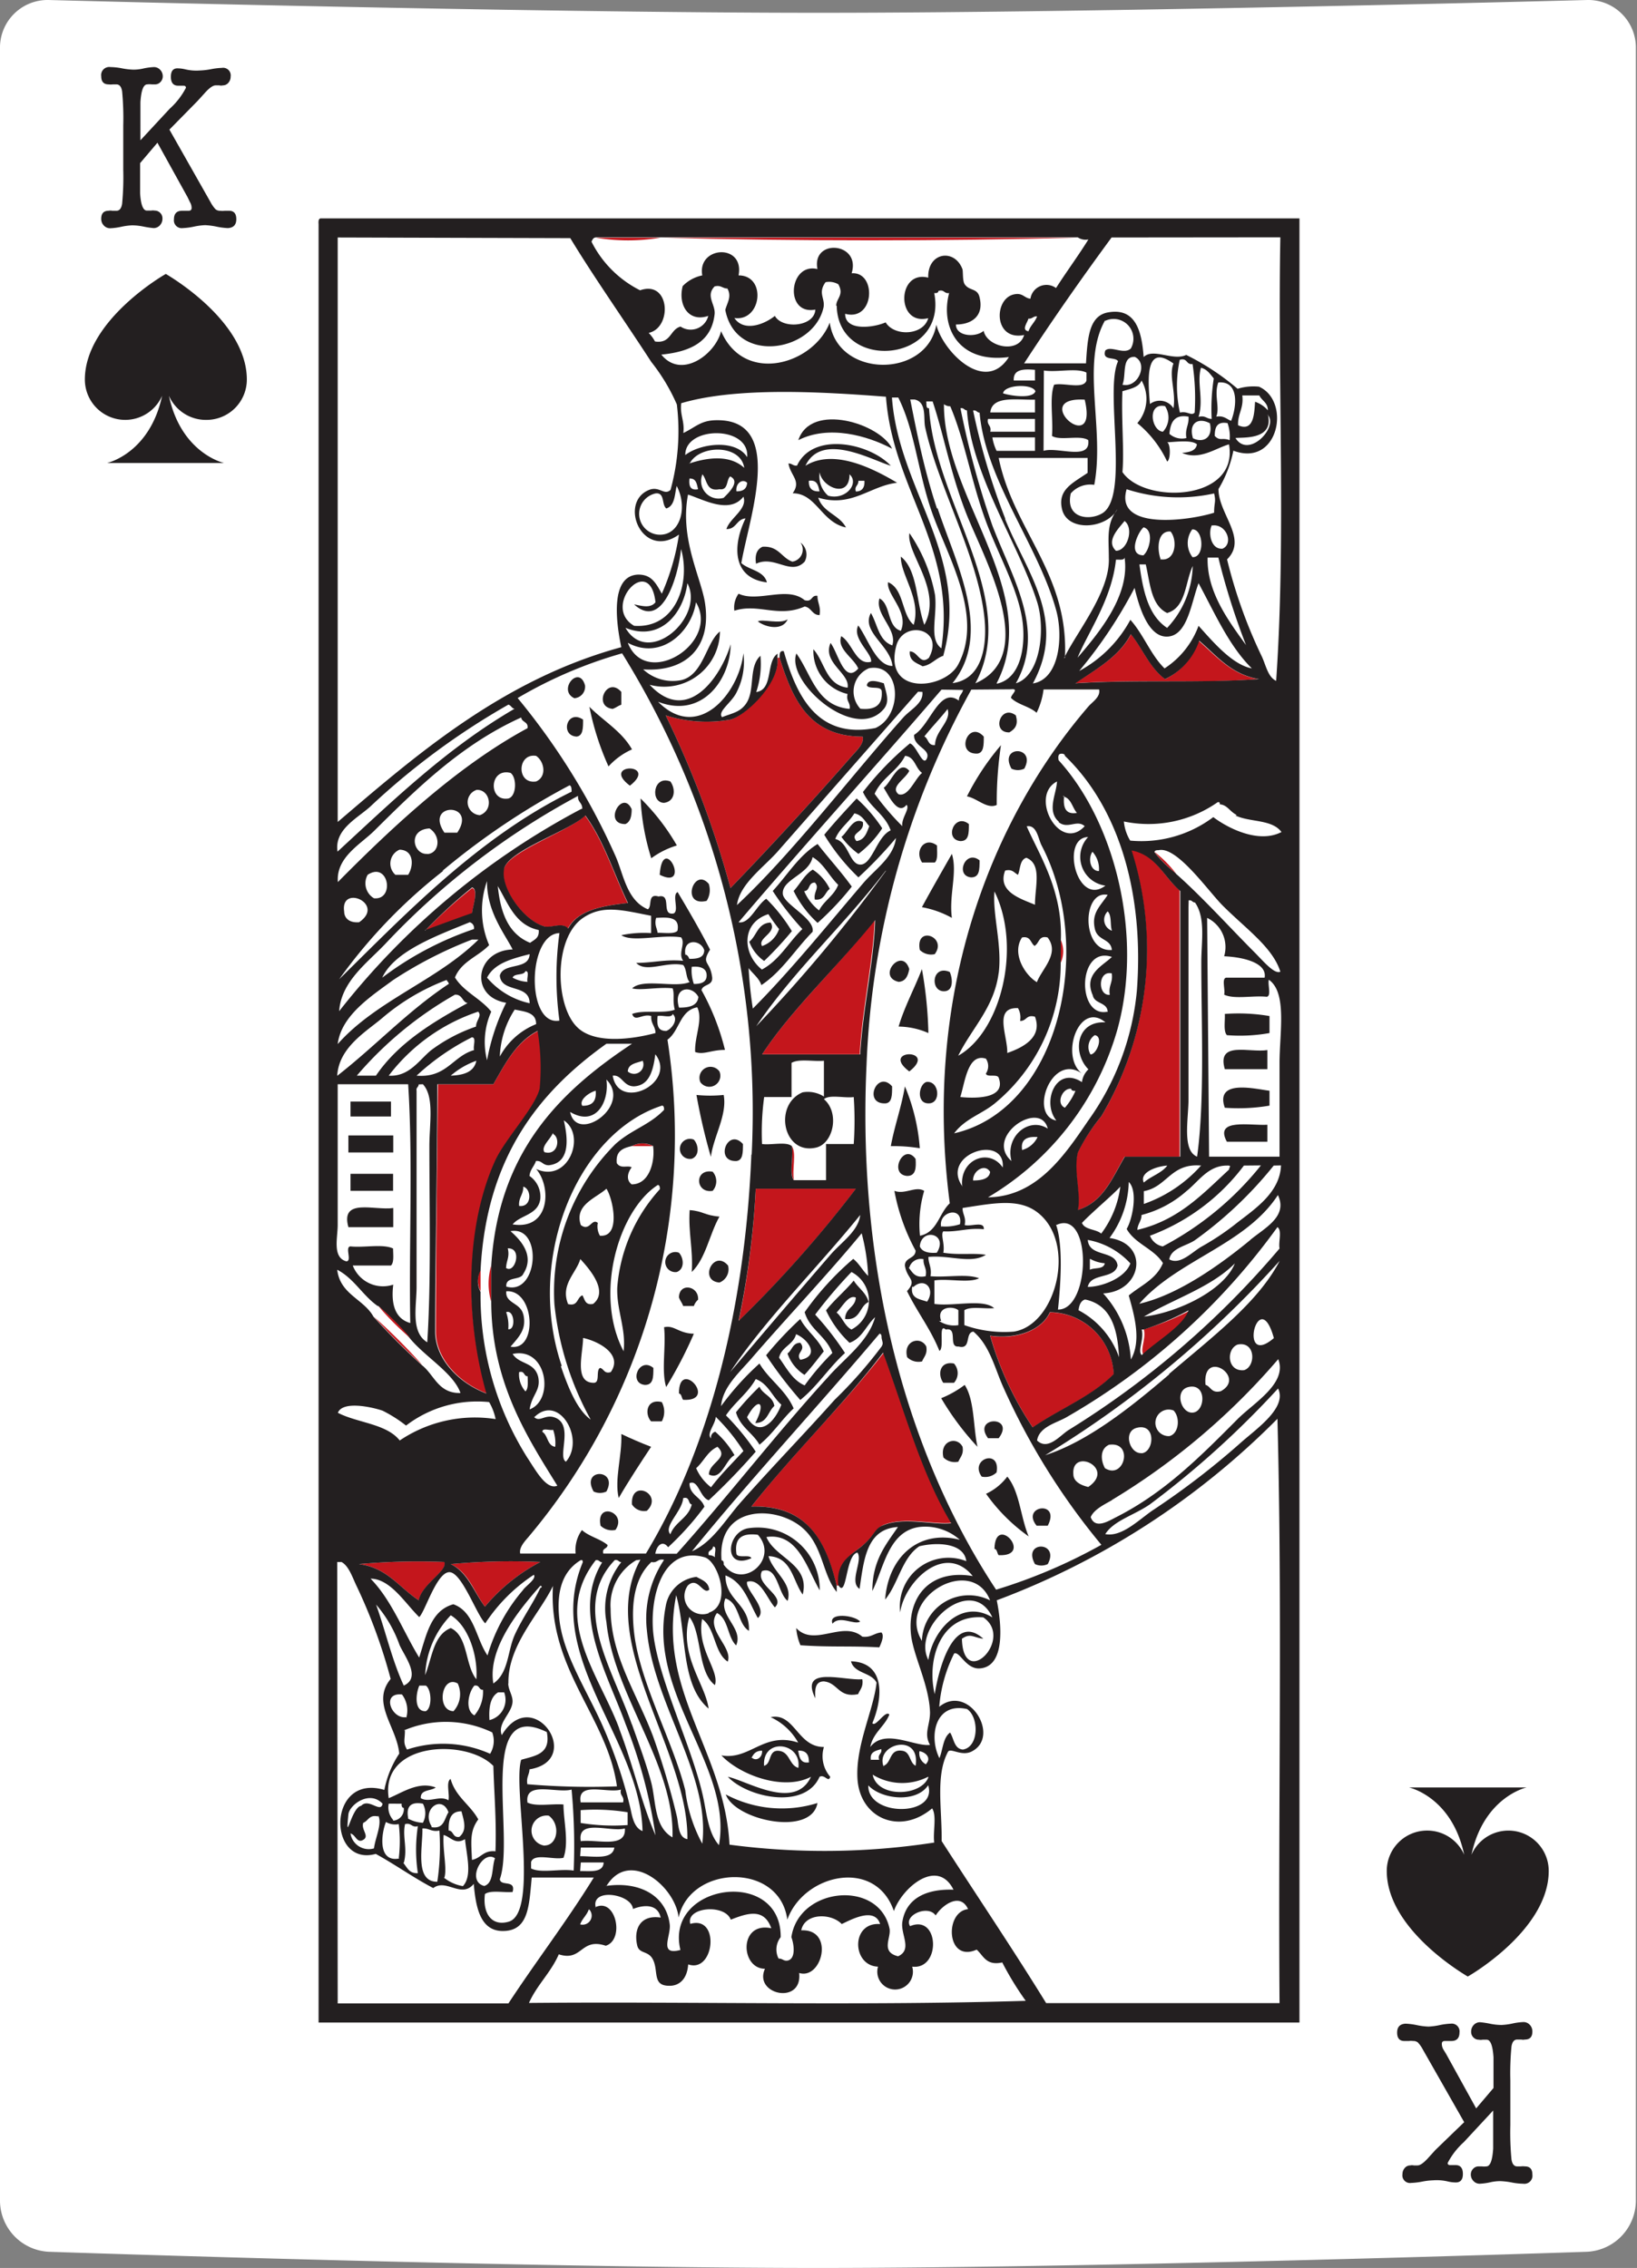 <svg xmlns="http://www.w3.org/2000/svg" viewBox="0 0 101.07 140"><rect x="0" y="0" width="101.07" height="140" fill="#808080" stroke="none"/><defs><style>.cls-1{fill:#fff;}.cls-2,.cls-4{fill:#231f20;}.cls-3{fill:#c4161c;}.cls-3,.cls-4{fill-rule:evenodd;}</style></defs><title>Монтажная область 45</title><g id="cards"><path class="cls-1" d="M98,0S68.82.79,50.53.79,3,0,3,0A2.94,2.94,0,0,0,0,3V135.9A3.17,3.17,0,0,0,3,139s29.21,1,47.5,1S98,139,98,139a3.17,3.17,0,0,0,3-3.13V3A2.94,2.94,0,0,0,98,0Z"/><path class="cls-2" d="M11.58,12.17,9.72,8.81,8.65,10.07v1.87Q8.72,13,9.07,13l.26,0a.57.57,0,0,1,.22,0,.46.46,0,0,1,.34.14.47.47,0,0,1,.14.35.59.59,0,0,1-.16.42.52.52,0,0,1-.39.17,5.53,5.53,0,0,1-.65-.1,3.58,3.58,0,0,0-.67-.07,3.9,3.9,0,0,0-.68.09,3.92,3.92,0,0,1-.68.09.52.52,0,0,1-.39-.17.58.58,0,0,1-.16-.42q0-.49.46-.49a.51.51,0,0,1,.22,0l.26,0q.28,0,.35-.43a17.43,17.43,0,0,0,.07-2.1V7.75a17.64,17.64,0,0,0-.07-2.11q-.07-.43-.35-.43l-.23,0a1,1,0,0,1-.25,0q-.46,0-.46-.5a.5.5,0,0,1,.57-.57,4,4,0,0,1,.67.07,4.44,4.44,0,0,0,.74.09,2.72,2.72,0,0,0,.57-.06,3.83,3.83,0,0,1,.7-.1.52.52,0,0,1,.39.17.57.57,0,0,1,.16.4.5.5,0,0,1-.14.35.45.45,0,0,1-.34.15l-.2,0a1.08,1.08,0,0,0-.28,0q-.35,0-.42,1.1V8.66l1.81-1.95a4.58,4.58,0,0,0,1-1.29q0-.13-.16-.13H11q-.45,0-.45-.55T11,4.22a2.09,2.09,0,0,1,.44.06,2.9,2.9,0,0,0,.45.07,3.1,3.1,0,0,0,.46,0,4.25,4.25,0,0,0,.68-.08,4.25,4.25,0,0,1,.67-.08.47.47,0,0,1,.54.54.56.56,0,0,1-.14.38.44.44,0,0,1-.34.16.49.49,0,0,1-.22,0l-.23,0q-.23,0-.62.42l-.49.54L10.46,8,13,12.48a2,2,0,0,0,.31.44.44.44,0,0,0,.3.09.81.81,0,0,0,.25,0l.28,0q.45,0,.45.52t-.52.55a4.15,4.15,0,0,1-.7-.09,4.18,4.18,0,0,0-.71-.09,4,4,0,0,0-.69.09,4,4,0,0,1-.69.09.48.48,0,0,1-.54-.54q0-.53.51-.53h.39q.19,0,.19-.17a.71.71,0,0,0-.1-.36Z"/><path class="cls-2" d="M89.28,126.78l1.86,3.37,1.07-1.26V127q-.07-1.09-.42-1.09l-.26,0a.57.57,0,0,1-.22,0,.46.46,0,0,1-.34-.14.47.47,0,0,1-.14-.35.59.59,0,0,1,.16-.42.52.52,0,0,1,.39-.17,5.54,5.54,0,0,1,.65.1,3.59,3.59,0,0,0,.67.07,3.9,3.9,0,0,0,.68-.09,3.92,3.92,0,0,1,.68-.09.52.52,0,0,1,.39.17.59.59,0,0,1,.16.42q0,.49-.46.49a.51.51,0,0,1-.22,0l-.26,0q-.28,0-.35.43a17.43,17.43,0,0,0-.07,2.1v2.76a17.64,17.64,0,0,0,.07,2.11q.07.43.35.43l.23,0a1,1,0,0,1,.25,0q.46,0,.46.5a.5.5,0,0,1-.57.57,4,4,0,0,1-.67-.07,4.45,4.45,0,0,0-.74-.09,2.71,2.71,0,0,0-.57.06,3.84,3.84,0,0,1-.7.1.52.52,0,0,1-.39-.17.57.57,0,0,1-.16-.4.5.5,0,0,1,.14-.35.45.45,0,0,1,.34-.15l.2,0a1.08,1.08,0,0,0,.28,0q.35,0,.42-1.1v-2.35l-1.81,1.95a4.58,4.58,0,0,0-1,1.29c0,.09.05.13.16.13h.33q.45,0,.45.55t-.49.52a2.09,2.09,0,0,1-.44-.06,2.9,2.9,0,0,0-.45-.07,3.09,3.09,0,0,0-.46,0,4.25,4.25,0,0,0-.68.08,4.24,4.24,0,0,1-.67.08.47.47,0,0,1-.54-.54.56.56,0,0,1,.14-.38.44.44,0,0,1,.34-.16.49.49,0,0,1,.22,0l.23,0q.23,0,.62-.42l.49-.54L90.4,131l-2.55-4.48a2,2,0,0,0-.31-.44.44.44,0,0,0-.3-.09.81.81,0,0,0-.25,0l-.28,0q-.45,0-.45-.52t.52-.55a4.15,4.15,0,0,1,.7.09,4.18,4.18,0,0,0,.71.09,4,4,0,0,0,.69-.09,4,4,0,0,1,.69-.09.48.48,0,0,1,.54.54q0,.53-.51.53h-.39q-.19,0-.19.17a.71.71,0,0,0,.1.36Z"/><path class="cls-2" d="M12.75,25.92a2.49,2.49,0,0,0,2.49-2.49c0-3.69-5-6.51-5-6.52s-5,2.84-5,6.52a2.49,2.49,0,0,0,4.77,1c-.77,3.58-3.4,4.15-3.4,4.15h7.22s-2.64-.58-3.4-4.15A2.49,2.49,0,0,0,12.75,25.92Z"/><path class="cls-2" d="M88.11,113a2.49,2.49,0,0,0-2.49,2.49c0,3.69,5,6.51,5,6.52s5-2.84,5-6.52a2.49,2.49,0,0,0-4.77-1c.77-3.58,3.4-4.15,3.4-4.15H87s2.64.57,3.4,4.15A2.49,2.49,0,0,0,88.11,113Z"/><path class="cls-3" d="M36.78,14.67h4A11.94,11.94,0,0,1,36.78,14.67Z"/><path class="cls-3" d="M40.86,14.67H66.53C58.29,14.89,49.11,14.89,40.86,14.67Z"/><path class="cls-4" d="M55.08,27.7c-1.54-.82-3.92-1.48-5.79-.53C50.07,24.8,54.37,26.16,55.08,27.7Z"/><path class="cls-4" d="M55,28.75c-1.14-.33-4.27-2.13-5.27,0,1.71-1.06,4.1.12,5.66,1.05-1.67.19-2.81,1.55-4.87.92.28.91,1.31,1.06,1.71,1.84-1.52-.32-1.83-2.11-3.29-2.11.55-.77-.13-1.07-.26-1.84.24,0,.28.16.53.13C50.18,26.64,53.66,27.33,55,28.75ZM51.13,30.6c1.08.3,1.95-.76,1.32-1.32,0,1.56-1.73.78-1.84-.13A1.59,1.59,0,0,0,51.13,30.6Zm-.53-.26c-.08-.36-.14-.74-.66-.66C49.92,30.14,50.14,30.36,50.61,30.33Zm2.24,0c.37,0,.56-.23.53-.66H53C53,30,52.74,30,52.84,30.33Z"/><path class="cls-4" d="M49.42,33.49a.92.92,0,0,1,.26,1.18c-.85.9-1.85-.42-3,.13-.09-.58.07-.9.4-1.05,1-.06,1.16.68,1.84.92A.75.75,0,0,0,49.42,33.49Z"/><path class="cls-4" d="M50.47,36.78c0,.43.22.66.13,1.19-.46,0-.5-.47-.92-.53-1.64.72-2.85-.22-4.34.26a1.46,1.46,0,0,1,.26-1.05c1.21.56,3-.5,4.08.4C50.18,37.19,50.06,36.72,50.47,36.78Z"/><path class="cls-4" d="M46.79,38.36c.25-.17,1.39.19,1.84-.13C48.33,38.94,47.3,38.75,46.79,38.36Z"/><path class="cls-3" d="M69.83,39.15c.73.9,1.16,2.08,2.11,2.77A4,4,0,0,0,74,39.55c1.08.93,2,2.08,3.69,2.37-3.57.29-7.7,0-11.32.26C67.68,41.3,69.08,40.56,69.83,39.15Z"/><path class="cls-3" d="M48,40.6h.13c.8,2.53,1.8,4.87,5.13,4.87.13.41-.36.84-.66,1.19-2.27,2.6-5.06,5.64-7.5,8.16a60.63,60.63,0,0,0-4-10.66,8.39,8.39,0,0,0,4,.26C46,44.18,48.16,42.13,48,40.6Z"/><path class="cls-4" d="M36.12,42.31a.71.71,0,0,1-.66.79C34.4,42.6,35.76,41,36.12,42.31Z"/><path class="cls-4" d="M38.36,42.71v.79c-.2.07-.33.19-.53.26C36.59,43.63,37.47,41.7,38.36,42.71Z"/><path class="cls-4" d="M36.39,43.63c.87.88,2,1.51,2.63,2.63a4.36,4.36,0,0,0-1.45,1.05A16.87,16.87,0,0,1,36.39,43.63Z"/><path class="cls-4" d="M62.72,44.16c.15.54,0,.81-.4,1.05C61.19,45.24,61.77,43.44,62.72,44.16Z"/><path class="cls-4" d="M36,44.42c0,.53,0,1-.4,1.05C34.56,45.41,35,43.75,36,44.42Z"/><path class="cls-4" d="M60.74,45.47c0,.53,0,1-.4,1.05C58.95,46.57,59.79,44.41,60.74,45.47Z"/><path class="cls-4" d="M61.8,46a23.74,23.74,0,0,0-.26,3.69c-.6.28-1.21-.42-1.84-.53A15.73,15.73,0,0,1,61.8,46Z"/><path class="cls-4" d="M62.45,47.45c-.81-1.46,1.56-1.42.79,0A.93.93,0,0,1,62.45,47.45Z"/><path class="cls-4" d="M38.89,48.5c-1.86-1.4,1.83-1.43,0,0Z"/><path class="cls-4" d="M41.39,48.24c.34.47.3,1.23-.39,1.32C40.13,49.55,40.32,47.83,41.39,48.24Z"/><path class="cls-4" d="M39.55,49.29a13.51,13.51,0,0,1,2.24,2.9,5.21,5.21,0,0,0-1.58.79A14.5,14.5,0,0,1,39.55,49.29Z"/><path class="cls-4" d="M39,49.95c0,.47-.09.79-.39.92C37.2,50.88,38.43,48.68,39,49.95Z"/><path class="cls-3" d="M36.12,50.34c1.14,1.53,1.76,3.59,2.63,5.4-1.58.18-3.08.43-3.69,1.58-.32-.42-1.07,0-1.45-.13-1.33-.36-2.77-2.46-2.5-3.55S35.2,51.28,36.12,50.34Z"/><path class="cls-4" d="M59.82,50.87c0,.57,0,1.06-.53,1.05C58.27,51.81,58.94,50.15,59.82,50.87Z"/><path class="cls-4" d="M57.85,52.19c0,.38.07.86-.13,1.05h-.79C56.44,52.53,57.08,51.61,57.85,52.19Z"/><path class="cls-3" d="M69.83,52.45c1.55.29,2,1.67,3,2.5V71.41H69.43c-.76,1.3-1.32,2.8-2.9,3.29.22-.93-.28-2.44,0-3.55A11.67,11.67,0,0,1,68,68.9,20.15,20.15,0,0,0,69.83,52.45Z"/><path class="cls-4" d="M58.77,52.71c.36,1.15-.19,2.53,0,3.95A6,6,0,0,0,56.92,56C57.52,54.89,58.15,53.8,58.77,52.71Z"/><path class="cls-4" d="M40.73,54c.19-2.69,2,1,0,0Z"/><path class="cls-4" d="M60.48,53.11c0,.57,0,1.06-.53,1.05C58.95,54.06,59.61,52.41,60.48,53.11Z"/><path class="cls-4" d="M43.76,54.56a1.23,1.23,0,0,1-.13,1.05C42,56,42.84,53.49,43.76,54.56Z"/><path class="cls-3" d="M29.15,54.82c.43.13,0,1.27,0,1.58-1,.34-1.94.7-2.9,1.05A28.83,28.83,0,0,1,29.15,54.82Z"/><path class="cls-3" d="M54,56.79c-.07,2.48-.77,5.47-.92,8.29H47.05C48.85,62.32,51.81,59.58,54,56.79Z"/><path class="cls-4" d="M57.71,58.9a1,1,0,0,1-.92-.26C56.5,57.09,58.52,57.83,57.71,58.9Z"/><path class="cls-3" d="M65.48,58a1.68,1.68,0,0,1,0,1.45Z"/><path class="cls-4" d="M56.14,59.82c-.08.4-.21.76-.66.79C54.1,60.29,55.7,58.41,56.14,59.82Z"/><path class="cls-4" d="M56.92,59.82a25.34,25.34,0,0,1,.4,3.95,4.68,4.68,0,0,0-1.84-.4C55.86,62.1,56.47,61,56.92,59.82Z"/><path class="cls-4" d="M58.64,60c.19.43.24,1.22-.39,1.19C57.4,61.15,57.55,59.53,58.64,60Z"/><path class="cls-4" d="M75.62,62.59a11.47,11.47,0,0,1,2.76.13v1.05a10.39,10.39,0,0,1-2.63.13C75.52,63.65,75.65,63,75.62,62.59Z"/><path class="cls-3" d="M33.23,63.64a13.85,13.85,0,0,1,.13,3.55c-.27,1.16-2.15,3.12-2.76,4.48-1.72,3.81-2,9.3-.53,14.35-1.68-.63-3.16-2.11-3.16-3.82,0-4.67.08-10.29.13-15.27h3.42C31.2,65.64,31.88,64.31,33.23,63.64Z"/><path class="cls-4" d="M56.14,66.14c-1.86-1.4,1.83-1.43,0,0Z"/><path class="cls-4" d="M78.25,64.82V66H75.62C75.11,64.23,77.13,65,78.25,64.82Z"/><path class="cls-4" d="M44.42,66.14a.68.68,0,0,1-1.18.66A.68.68,0,0,1,44.42,66.14Z"/><path class="cls-4" d="M55.08,67.06c0,.53,0,1-.39,1.05C53.25,68.19,54.15,66,55.08,67.06Z"/><path class="cls-4" d="M57.32,68.11c-.76,0-.6-1.16-.13-1.32C58,66.68,58.13,68.14,57.32,68.11Z"/><path class="cls-4" d="M55.87,67.06a12.2,12.2,0,0,1,.92,3.82A10,10,0,0,0,55,70.75C55.23,69.49,55.65,68.37,55.87,67.06Z"/><path class="cls-4" d="M78.38,67.33v.92a11.42,11.42,0,0,1-2.76.13C75,66.58,77.52,67.23,78.38,67.33Z"/><path class="cls-4" d="M44.68,67.59c.23,1.24-.62,2.54-.79,3.82A36.71,36.71,0,0,1,43,67.59,8.3,8.3,0,0,0,44.68,67.59Z"/><path class="cls-4" d="M21.64,68h2.5v.92h-2.5Z"/><path class="cls-4" d="M78.25,69.43v1.05h-2.5C74.94,69,77.21,69.5,78.25,69.43Z"/><path class="cls-4" d="M21.51,70.09h2.77v1.05H21.51Z"/><path class="cls-4" d="M42.84,70.35c.3.33.36,1-.13,1.18A.62.62,0,1,1,42.84,70.35Z"/><path class="cls-4" d="M45.87,70.62c0,.53,0,1-.4,1.05C44.09,71.73,44.93,69.57,45.87,70.62Z"/><path class="cls-3" d="M39,70.75a1.41,1.41,0,0,1,1.32,0Z"/><path class="cls-3" d="M48.89,70.75c.3.44,0,1.45.13,2.11C48.72,72.41,49,71.41,48.89,70.75Z"/><path class="cls-4" d="M56,72.59c-1.16-.1-.21-2.09.53-1.05C56.57,72.1,56.54,72.6,56,72.59Z"/><path class="cls-4" d="M44,72.33a.89.89,0,0,1,0,1.18C42.92,73.69,42.85,72.12,44,72.33Z"/><path class="cls-4" d="M21.64,72.46h2.63v1.05H21.64Z"/><path class="cls-3" d="M46.66,73.38h6.19a73.85,73.85,0,0,1-7.24,8.16A52.68,52.68,0,0,0,46.66,73.38Z"/><path class="cls-4" d="M24.28,74.57v1.18H21.51C21,73.92,23.13,74.74,24.28,74.57Z"/><path class="cls-4" d="M42.58,74.7c.84.06.89.32,1.84.4-.62,1.09-.84,2.58-1.71,3.42C42.8,77.1,42.49,76.1,42.58,74.7Z"/><path class="cls-4" d="M41.92,77.33c.3.33.36,1-.13,1.19A.62.62,0,1,1,41.92,77.33Z"/><path class="cls-4" d="M44.95,78.12a.88.88,0,0,1-.53,1.05C43.12,79.07,44.06,77.08,44.95,78.12Z"/><path class="cls-3" d="M30.33,78.12v2.24A3.9,3.9,0,0,1,30.33,78.12Z"/><path class="cls-3" d="M29.67,78.38V79.7A1.4,1.4,0,0,1,29.67,78.38Z"/><path class="cls-4" d="M43.1,80.23a.93.93,0,0,0-.26.39h-.66c-.07-.2-.19-.33-.26-.53C41.93,79.15,43.16,79.37,43.1,80.23Z"/><path class="cls-3" d="M73.51,80.88c-.36,1-2,1.89-2.89,2.76-.27-.28.16-1,0-1.58A16.22,16.22,0,0,0,73.51,80.88Z"/><path class="cls-3" d="M68.77,84.83c-1.37,1.4-3.36,2.16-5,3.29a19.78,19.78,0,0,1-2.63-5.66c1.52.24,3.15-.28,3.69-1.45A4,4,0,0,1,68.77,84.83Z"/><path class="cls-4" d="M42.84,82.33a26.14,26.14,0,0,1-1.71,3.29c-.31-1,0-2.5-.13-3.69C41.64,81.78,41.88,82.31,42.84,82.33Z"/><path class="cls-4" d="M57.19,83.12c.08.47-.15.64-.26.92a1,1,0,0,1-.92-.26C55.74,82.76,56.84,82.44,57.19,83.12Z"/><path class="cls-3" d="M51.79,97.87h-.13c-.69-2.69-1.78-5-5.27-4.87,2.58-3.3,5.59-6.17,8.16-9.48C55.88,87.11,56.91,91,58.77,94c-1.07.14-2.93-.4-4.21.13-.5.21-.55.61-1.19,1.18S51.66,96.33,51.79,97.87Z"/><path class="cls-4" d="M58.9,84.17a.89.89,0,0,1,0,1.19h-.66C57.88,84.87,58,84,58.9,84.17Z"/><path class="cls-4" d="M40.34,84.44c0,.57,0,1.06-.53,1.05C38.79,85.38,39.46,83.72,40.34,84.44Z"/><path class="cls-4" d="M42.18,86.41c-.11-.11-.08-.36-.26-.39C41.9,83.77,44.39,86.53,42.18,86.41Z"/><path class="cls-4" d="M59.56,85.49c.61.93.52,2.55.79,3.82a17.11,17.11,0,0,1-2.24-3A6.28,6.28,0,0,0,59.56,85.49Z"/><path class="cls-4" d="M40.86,86.55a1.26,1.26,0,0,1,0,1.19h-.66C39.79,87.3,39.9,86.32,40.86,86.55Z"/><path class="cls-4" d="M61.66,88.78H61C60,87.41,62.73,87.37,61.66,88.78Z"/><path class="cls-4" d="M38.36,88.52c.59.28,1.21.55,1.84.79-.66,1-1.36,2.06-2,3.16C37.92,91.32,38.42,89.85,38.36,88.52Z"/><path class="cls-4" d="M59.43,89.31c.08.47-.15.64-.26.92a1,1,0,0,1-.92-.26C58,88.94,59.08,88.63,59.43,89.31Z"/><path class="cls-4" d="M61.53,90.89a1,1,0,0,1-.92.26C59.83,90.06,61.79,89.39,61.53,90.89Z"/><path class="cls-4" d="M36.65,92.07c-.82-1.46,1.55-1.42.79,0A.92.92,0,0,1,36.65,92.07Z"/><path class="cls-4" d="M62.19,91.15c.76.9.82,2.51,1.32,3.69a11,11,0,0,1-2.63-2.63A3.45,3.45,0,0,0,62.19,91.15Z"/><path class="cls-4" d="M39.94,93.26a.88.88,0,0,1-.92-.39C38.92,91.24,41,92.24,39.94,93.26Z"/><path class="cls-4" d="M64.69,94.18H64C63,92.94,65.52,92.58,64.69,94.18Z"/><path class="cls-4" d="M38,94.44a1,1,0,0,1-.92-.26C36.77,92.66,38.75,93.35,38,94.44Z"/><path class="cls-4" d="M61.66,96c-.11-.11-.08-.36-.26-.39C61.44,93.38,63.87,96.1,61.66,96Z"/><path class="cls-4" d="M63.9,96.55c-.81-1.46,1.56-1.42.79,0A.92.92,0,0,1,63.9,96.55Z"/><path class="cls-3" d="M33.36,96.42a11.28,11.28,0,0,0-3.42,2.76c-.67-.9-1-2.11-2.11-2.63A40.49,40.49,0,0,1,33.36,96.42Z"/><path class="cls-3" d="M22.17,96.55a41.07,41.07,0,0,1,5.27-.13c.24.53-1.41,1.39-1.58,2.37C24.64,98,23.92,96.78,22.17,96.55Z"/><path class="cls-4" d="M53.11,100.1c-.38.23-1.26-.41-1.71.13C51.11,99.52,52.75,99.69,53.11,100.1Z"/><path class="cls-4" d="M49.16,100.5c1.13,1.2,2.86-.5,4.08.53.55.07.74-.23,1.18-.26.19.19,0,.64-.13.92-1.81-.1-3,0-4.87-.13A3.36,3.36,0,0,1,49.16,100.5Z"/><path class="cls-4" d="M53.24,103.66c.08.47-.15.64-.26.92-1.22.25-1.23-.7-2.11-.79-.54,0-.57.49-.53,1.05C49.32,102.79,52.11,103.76,53.24,103.66Z"/><path class="cls-4" d="M47.58,106c1.48-.3,1.65,1.85,3.29,1.84a1.94,1.94,0,0,0,.39,1.84c-.11.39-.33-.17-.66,0-.91,2.07-4.48,1.27-5.66,0,1.2.25,4.14,2.12,5.13,0-1.69.89-4.38-.1-5.53-1.32,1.76.31,2.62-1.49,4.74-.79A3.72,3.72,0,0,0,47.58,106Zm-.4,3c.48-.13.24-1,.92-.92s.61.88,1.19,1.05C49.52,107.52,47,107.23,47.18,109.06Zm-.79-.53c.3.31.7,0,.66-.4C46.64,108.07,46.51,108.3,46.39,108.53Zm3.55.26q0-.7-.66-.66C49.36,108.5,49.43,108.87,49.95,108.79Z"/><path class="cls-4" d="M44.81,110.77a7.38,7.38,0,0,0,5.66.53C50.11,113.39,45.38,112.37,44.81,110.77Z"/><path class="cls-4" d="M19.8,13.48H80.23V124.85H19.67v-111C19.66,13.69,19.65,13.5,19.8,13.48Zm1.05,1.18V50.74c4.81-4.1,10.17-8.79,17.51-10.79-.35-1.64-.67-4.43,1.05-4.48.8,0,1.07.49,1.45,1.18A14.19,14.19,0,0,0,41.92,33c-2.28,1.61-3.76-2-1.84-2.76.64-.25.93.37,1.32,0a13.74,13.74,0,0,0,.39-5.27,11.79,11.79,0,0,0-1.58-2.63c-1.68-2.59-3.58-5.29-5-7.64Zm15.93,0c-.15,0-.21.15-.26.26a6.74,6.74,0,0,0,3,3c1.85-.65,2,2.31.53,2.63a2.28,2.28,0,0,1,.39.53c1,.15.92-.75,1.58-.92a1.12,1.12,0,0,0,1.71-.66c-1.23.42-1.88-.69-1.58-1.84A2.34,2.34,0,0,1,43.36,17c-.33-1.81,2.62-2,2.24,0,1.75,0,1.42,2.87-.26,2.63.6.89,1.88.38,2.5-.13.47.84,2.45.67,2.5-.39-1.93.37-1.64-2.93.13-2.5-.37-1.91,2.71-1.66,2.11.26,1.56-.12,1.43,3-.4,2.5,0,1.1,1.78.85,2.5.53.54.89,2.34.81,2.63-.26-2,.51-1.94-3,0-2.5-.05-1.57,1.62-1.82,2.11-.53.05.14,0,.69.13.92.28.44.78.24.92.79.32,1.21-.52,1.72-1.45,1.71,0,.76,1.26.81,1.71.39.21,1,2.16,1.44,2.5.26-1.87.38-1.89-2.19-.66-2.5.58-.14.65.22,1.05.26a1,1,0,0,1,1.58-.66c.64-1,1.38-2,2-3a.86.86,0,0,1-.66-.13H36.78Zm26.72,5c-.08.28-.45.72,0,.79.12-.36.4-.56.53-.92C63.79,19.51,63.74,19.69,63.51,19.67Zm5.13-5c-1.86,2.53-3.67,5.11-5.4,7.77h3.82c.1-1.59.18-3,1.45-3.16,1.66-.25,2,1.27,2.11,2.77.59-.58,1.8.26,2.63-.13A15.42,15.42,0,0,1,76.41,24a3.3,3.3,0,0,1,1.32-.13c2,.88,1.22,5-1.58,3.95a7.43,7.43,0,0,1-.92,2.37c0,1.55,1.83,3.06.53,4.34a30.41,30.41,0,0,0,2.11,5.92c.29.58.39,1.33.92,1.58.61-8.71.09-18.43.26-27.38Zm-17,4.21c0-.45.5-.66.13-1.32a1.12,1.12,0,0,0-.79-.13c-.5.69,0,1-.13,1.58-.63,2.73-5.41,3.53-6.06.13.12-.45.41-.82.13-1.32-.31,0-.39-.23-.79-.13-.57.59.06,1.11,0,1.71-.18,1.67-1.44,2.32-3.29,2.5,1.26,1.56,3.37-.06,3.69-1.45,1.43,3.33,5.71,2.06,6.71-.53.48,3.45,6,3.46,6.58.13.38,1.61,3,4.34,4.48,2-3.1.41-4.25-1.83-3.69-3.95-.32.05-.29-.24-.66-.13,0,.1-.11.15-.26.13C58.52,22.38,51.75,23,51.66,18.88Zm16.59.92c-1.49,2.65,0,6.7-.66,10.14a1.59,1.59,0,0,0-1.45.53c-.36,1.6,1.25,1.7,2,1.19,1.62-1.15.08-7.54.92-9.35-.18-.3-1,0-.79-.66.34-.33,1.15.28,1.58-.13A1.22,1.22,0,0,0,68.25,19.8Zm1.05,3.95c1,.27,1.65-1.32.79-1.71C69.23,22,69.55,23.17,69.3,23.75ZM71,24.94a1,1,0,0,1,1.45.26c.17-1-.3-2,0-2.76C70.74,21.2,70.85,23.28,71,24.94Zm1.84.53c.48-.12.7.23.92,0a14.25,14.25,0,0,0-.13-3c-.41.06-.3-.4-.79-.26A7.52,7.52,0,0,0,72.85,25.46Zm1.18.26c.4-.1.48.13.79.13a12.14,12.14,0,0,1,.13-2.5c-.22-.26-.4-.56-.79-.66C73.88,23.62,74.33,24.67,74,25.73ZM62.59,23.49H63.9v-.66C63.18,22.77,62.55,22.79,62.59,23.49Zm1.84,4.34c.87-.27,2.92.64,2.76-.66-.49-.34-1.73.06-2.24-.26.09-1-.17-2.37.13-3.16.6-.15,1.81.31,2-.26V23c-.62-.31-1.8,0-2.63-.13Zm4.87-3.69c-.08,1.71.12,3.67,0,5,1.35,2,7.2,1.8,6.58-1.71-.82.23-1.8,1-2.9.53.43-.05.85-.11.92-.53-.33-.31-1.45-.13-1.84-.13.22.1.22,1.09,0,1.19a6.74,6.74,0,0,0-1.84-2.37,2.28,2.28,0,0,0,.26-2.63C70.3,23.92,69.79,24,69.3,24.15Zm5.79,1.58c.47-.08.64.15.92.26.34-.84.53-2.48-.79-2.37C74.94,24.35,75.33,25.15,75.09,25.73ZM61.93,24.28c.36.13,1.83.38,2-.13C63.72,23.66,62,23.75,61.93,24.28ZM48,40.6c.19,1.53-1.94,3.58-2.9,3.82a8.39,8.39,0,0,1-4-.26,60.63,60.63,0,0,1,4,10.66c2.44-2.52,5.23-5.56,7.5-8.16.3-.34.78-.78.66-1.19-3.34,0-4.33-2.34-5.13-4.87,0-.21,0-.46.26-.4.76,2.64,2,5.45,5.66,4.74,1.71-.75,1.62-4.06-.4-3.69a1.56,1.56,0,0,0-.53,2.5c.87.09,1.38-.2,1.32-1.05,0-.41-.77-.11-.92-.39.07-.46.76-.21,1.05-.13.14.59.38,1.12,0,1.58-1.77,2.12-6.07-1.67-5.4-3.42.94,1.29,1.23,3.24,3.29,3.42.06-.41-.24-.46-.13-.92a2.73,2.73,0,0,1-2.11-2.76c.71.78.77,2.21,2.11,2.37.17-.88-1.58-1.54-1.05-2.76.47.62.85,2.56,1.71,1.58-.27-.66-1.34-1.2-1.05-2,.69.42.91,1.82,1.84,1.58.1-.5-1.2-1.43-.79-2.24.61.84,1.11,2.49,2.11,2.5C55,39.86,53.14,39,53.77,37.84c.41.69.48,1.71,1.32,2,.33-1-1.09-1.91-.79-2.9.72.38.45,1.75,1.32,2,.51-1.19-.91-2.23-.79-3,1,.42.82,2,1.58,2.63.49-1.58-.82-3.09-.79-4.21,1.05.84.94,2.83,1.45,4.21,1.16-2.14-1.15-4.44-.92-5.66a10,10,0,0,1,1.58,3.82c.15,1.33-.4,2.71.39,3.29.95-6.25-3-9.78-3.42-15.53-4-.31-9.22-.61-12.64.4-.09.75.22,1.09.13,1.84.77-.37,1.07-.77,2-.79,4.32-.1,2.06,6,1.58,8.82.49.44,1.39.46,1.58,1.19-2.1-.25-2.16-2.22-1.32-3.95-.56.05-.56.67-1.18.66.22-.7,1.32-1.23,1.05-2-.86,1.1-2.46.18-3.42-.13-.53,2.73.82,5.15,1.05,6.71.41,2.74-1.2,4.26-3.82,4.08a2.68,2.68,0,0,0,2.37.66c1.35-.33,1.52-2.34,2.37-3a3.44,3.44,0,0,1-4.34,3.29c2.4,2.58,4.47-.66,5-2.5,0,2.09-1.7,4.63-4.48,3.55,2.5,2.51,5-.56,5.27-3a4.15,4.15,0,0,1-.4,2.37c-.31.69-1.22,1.21-.92,1.58.64-.25,1.08-.3,1.45-.79.63-.83.15-2.3.92-3a5.45,5.45,0,0,1-.26,2.24c1.08-.15.58-1.88,1.32-2.37Zm28.7-16.19c.1.8-.29,1.12-.26,1.84,1,.45,1-.81,1.05-1.45a1.86,1.86,0,0,1,.79.53c0-.48-.37-.59-.53-.92Zm1.58,1.18c.39,1.6-1.59,1.39-2,1.45C77.1,28.36,79,26.3,78.25,25.59Zm-20,14.88c-.51.15-.75.57-1.32.66-.36-.21-.83-.31-.79-.92.51,0,.63.86,1.18.4,1-1.82-1.54-2.35-2-.79-.87,3.16,3,2.77,3.82,1.18,1.62-3.08-.81-6.88-1.71-9.61-.81-2.44-1-4.86-2-6.85h-.39C55.48,30.26,59.93,34.38,58.24,40.47Zm8.69-15.8c-3.52-.2.89,3.69,0,0Zm-9.08,6.71c1.16,3.48,3.41,7.71.92,10.79,1.7-.23,2.1-2,2-3.69-.27-3.87-2.89-8.4-3.69-12.11-.12-.55.12-1.55-.66-1.71h-.26C56.58,26.59,57.05,29,57.85,31.39Zm3.29-5.92H63.9v-.79C62.75,24.7,61.26,24.4,61.14,25.46Zm-3.82-.26C57.7,31,63,37,60.22,42.18c3.91-1.69.61-7.57-.53-10.4-1-2.51-1.43-5-2.11-7h-.39C57.21,25,57.17,25.18,57.32,25.2Zm4.21,17c1.5-.35,1.72-2.37,1.58-3.69-.22-2.09-1.58-4.35-2.37-6.58-.86-2.43-1.23-4.78-2.11-6.85a.61.61,0,0,1-.39-.13C58.25,30.68,64.42,36.67,61.53,42.18ZM71.8,26.65a1.28,1.28,0,0,0,.13-1.58C70.81,24.84,71.07,26.59,71.8,26.65ZM61.27,32.44c1.3,3.39,3.29,6.48,1.45,9.74,1.51-.45,1.84-3.33,1.32-5-1.11-3.55-4.05-7.81-4.34-11.85-.17,0-.18-.17-.4-.13A54.26,54.26,0,0,0,61.27,32.44Zm.79-.39c1.33,3.32,3.84,6.22,1.71,10.14,1.66-.27,1.87-2.91,1.45-4.48-1.08-4-4.38-8.06-4.74-12.24-.17,0-.18-.17-.4-.13A42,42,0,0,0,62.06,32ZM72.2,26.78a1.16,1.16,0,0,0,1.05.26c-.1-.59.17-.79.13-1.32C72.47,25.56,72.27,26.11,72.2,26.78Zm-11.06-.13H63.9v-.79H61C60.91,26.26,61.23,26.24,61.14,26.65Zm12.51.4c.61.31,1.26,0,1.05-.92C74,25.75,73.39,26.1,73.64,27ZM75,26.91c.33.34.44.08.92.26a2.46,2.46,0,0,0-.13-1.05C75.12,26,75,26.4,75,26.91ZM42.31,28.09c.92-.72,3.12-1,3.82.13C46.3,26.26,42.29,26.28,42.31,28.09Zm19.22-.26H63.9V27H61.27A2.94,2.94,0,0,0,61.53,27.83Zm-19,.79c1.23-.41,2.54-.54,3.42.26C45.73,27.4,43.16,27.45,42.58,28.62Zm23.17,12c.76-1.59,2.85-4.09,2.76-6.19,0-1.23-.17-2.06.53-3-.66,1.23-3.09,1.43-3.42,0-.28-1.2.65-1.6,1.58-2.24v-.92H61.66C62.57,32.73,66,35.42,65.75,40.6ZM44.68,30.73c.22-.23,1.09-1,.4-1.32-.25.23-.1.87-.66.79-.82.16-.75-.56-1.05-.92A1.08,1.08,0,0,0,44.68,30.73ZM43.1,30.2c-.08-.32-.11-.68-.53-.66C42.52,30,42.62,30.29,43.1,30.2Zm2.37.13c.43,0,.63-.16.66-.53C45.83,29.52,45.4,29.85,45.47,30.33Zm-4.34,1.05c-.29-.24-.07-1-.66-.92A1.29,1.29,0,0,0,40.6,33c1.37.14,1.9-1.64,1.18-3C41.65,30.51,41.68,31.23,41.13,31.39ZM69.56,30.2c-.76,2.57,3.85,1.94,5.4,1.45,0-.65.13-.65,0-1.19A10.31,10.31,0,0,1,69.56,30.2ZM68.9,34c.71,0,1.13-1.39.53-1.84C69.08,32.61,68.25,33.39,68.9,34Zm5.92-1.58c-.24.47-.06,1.51.66,1.45C76.18,33.57,75.73,32.31,74.83,32.44Zm-4.21,1.84c.36-.29.66-1.52,0-1.71C70.29,32.79,69.57,34.29,70.62,34.28Zm3,.13c.79.07.71-1.75,0-1.71A1.42,1.42,0,0,0,73.64,34.41Zm-2,.13c1,.19,1.1-1.2.66-1.71C71.45,32.75,71.42,33.91,71.67,34.55ZM39.15,37.31c.48.09,1,.26,1.32-.13-.34-3.1-3.37.26-1.32,1.45,2.57.19,3.5-2.62,2.9-4.74C41.87,35.58,40.91,38.91,39.15,37.31ZM68.9,34.55C68.64,37,67.19,39,66.53,40.6c1.32-1.54,3.25-3.84,2.9-6.19C69.41,34.61,69.11,34.53,68.9,34.55Zm6.32-.13h-.66c-.06,2.13,1.32,3.94,2.37,5.4A43.58,43.58,0,0,1,75.22,34.41Zm-3.16,4.34a5.77,5.77,0,0,0,1.58-3.82c-.47,1-.41,2.57-1.58,2.9-1-.48-1.05-1.84-1.32-3h-.39C70.57,36.48,70.9,38,72.06,38.76Zm-33.44,0c1.43,2.46,4.92-.69,3.82-2.76C42.2,37.87,40.77,39.62,38.63,38.76ZM74,36c-.45,1.21-.67,3.15-1.84,3.29s-1.78-1.59-2.11-3a28.52,28.52,0,0,1-3.42,5.13,7.77,7.77,0,0,0,3.16-3.16c.81.9,1.26,2.17,2.11,3A5.32,5.32,0,0,0,74,38.63c.9,1,2.08,2.4,3.29,2.63C75.87,39.86,75,37.84,74,36ZM38.76,39.68c1.14,2.89,5.71,0,4.21-2.5C42.68,39.06,40.78,40.77,38.76,39.68Zm27.65,2.5c3.62-.24,7.75,0,11.32-.26-1.73-.29-2.6-1.44-3.69-2.37a4,4,0,0,1-2.11,2.37c-.94-.68-1.38-1.87-2.11-2.77C69.08,40.56,67.68,41.3,66.4,42.18Zm-20,29.09a53.68,53.68,0,0,0-8-30.94,27.38,27.38,0,0,0-6.45,2.76A42.3,42.3,0,0,1,38,52.84c.49,1.09.68,2.74,2,3.29.29-.19-.05-1,.66-.79.85-.19.13,1.18.92,1.05.38-.14-.12-1.17.26-1.32.69,1.16,1.37,2.32,2,3.55-.57.92,0,.66.13,1.71.05.54-.56.4-.66.79a14.8,14.8,0,0,1,1.45,3.69c-.87,0-1.3.32-1.84.13-.05-.93.5-2,.13-2.76-1.08.19-1.09,1.46-1.84,2a38.45,38.45,0,0,1-8.56,30.67c-.22.26-.62.67-.53,1.05h3.42a2.08,2.08,0,0,1,.39-1.45c.44.4,1.13.54,1.58.92,0,.26-.36.17-.26.53h2.63C43.68,89.61,46,81,46.39,71.27Zm11.72-28.7C54,47.38,49.72,52.09,45.6,56.93c.68.13,1.11-1.06,1.71-1.45a10.25,10.25,0,0,1,1.58,2,21.84,21.84,0,0,1-1.71,1.84,2.49,2.49,0,0,1-.92-1.19c.47-.36.51-1.15,1.32-1.18.41.64-.83.94-.53,1.45a1.69,1.69,0,0,0,1.05-1.05,11.3,11.3,0,0,1-.66-.92c-1.68.53-1.62,2.44-.4,3.42,1.09-.58,1.65-1.69,2.5-2.5A17.77,17.77,0,0,1,47.71,55c.92-1,1.6-2.18,2.77-2.9.69.89,1.45,1.71,2.11,2.63a17.64,17.64,0,0,1-2.11,2.24A6.58,6.58,0,0,1,49,55c.4-.43.66-1,1.18-1.32a3,3,0,0,1,1.05,1.19c-.31.22-.32.73-.92.66-.1-.48.32-.73,0-1.05-.43,0-.28.51-.66.53a3,3,0,0,0,.92,1.19c.31-.61.93-.91,1.18-1.58-.56-.54-.89-1.31-1.58-1.71-.23,1.08-1.87,1.36-1.84,2.24,0,.66,2,1.53,1.84,2.37-1.07,1.08-1.87,2.43-3.16,3.29-.16-.45-.53-.7-.79-1.05a24.9,24.9,0,0,0,.26,2.5c2.39-2.4,4.68-5.25,6.84-7.77.73-.85,1.85-1.57,2-2.76A25.79,25.79,0,0,1,53,54.16a12.81,12.81,0,0,1-2.11-2.63c.63-.77,1.31-1.5,2-2.24a9.39,9.39,0,0,1,1.58,1.84A6.38,6.38,0,0,1,53,52.71a4.76,4.76,0,0,1-1.05-1.05c.4-.3.72-1.24,1.32-.92.15.66-.84.65-.39,1.18.5-.07.63-.51.79-.92-.27-.3-.44-.7-.92-.79-.35.57-.92.92-1.18,1.58.85.2.87,1.62,1.58,1.58s1-1.74,1.84-2.11c-.35-1-1.29-1.43-1.71-2.37a19,19,0,0,1,2.9-3c.41.12.81,1.5,1.05.92s-.85-.72-.79-1.45c1-.6,1.57-3,2.76-2.11,0-.33.21-.41.26-.66Zm1.84,0A51.86,51.86,0,0,0,53.5,65.75c-.61,13.4,2.83,24.56,8,32.38A33,33,0,0,0,68,95.36a42,42,0,0,1-6.06-9.74c-.52-1.15-.83-2.57-1.84-3.42-.55.06-.1,1.13-.92.92-.67.06,0-1.2-.79-1.05-.48-.43-.06,1.16-.39,1.32C57.44,82,56.63,81,56,79.7c.65-.73,0-.71-.13-1.58,0-.51.65-.41.66-.92a12.37,12.37,0,0,1-1.31-3.69c.66.25,1.31-.32,1.84,0a7.29,7.29,0,0,0-.26,2.77c1.07-.21,1.17-1.38,1.84-2-1.72-13.18,2.71-23.89,8.56-30.67.24-.28.76-.59.66-1.05H64.43A4.5,4.5,0,0,1,64,44c-.44-.4-1.17-.5-1.58-.92,0-.2.54-.59,0-.53Zm-3.29.13C53.79,46,50.8,49.39,48,52.58c-.9,1-2.33,2-2.5,3.29,3.43-3.2,7-7.91,10.27-11.58.44-.49,1.26-.88,1.18-1.58Zm-25.28.79a44.72,44.72,0,0,0-8.56,6.32c-.81.72-2.21,1.41-2,2.76,3.43-3.16,6.77-6.4,10.93-8.82C31.59,43.73,31.56,43.54,31.39,43.5Zm27.12.26c-.46.59-1,1.14-1.45,1.71.26.13.21.58.66.53C57.74,45.1,58.77,44.51,58.5,43.76ZM32.57,44.95c.06-.41-.35-.35-.39-.66-3.68,1.66-6.45,4.39-9.08,7-.84.83-2.36,1.63-2.24,3.16C24.34,50.93,28.33,47.24,32.57,44.95ZM67.19,69.17a16.29,16.29,0,0,0,3-8C70.66,55,69,49.78,65.75,46.66c0-.1-.11-.15-.26-.13s-.17.18-.13.4C68.88,50.8,70.57,57.78,69,63.51a17.65,17.65,0,0,1-8,10.4C64,73.87,65.7,71.36,67.19,69.17ZM33.1,48.24c.67-.29.52-1.23,0-1.58C31.93,46.47,31.87,48.43,33.1,48.24Zm21.46.39c.46-.31.92-1.79,1.58-1.05-.22.5-1.22,1-.66,1.45.61.18,1-.95,1.45-1.32-.42-.28-.44-1-1.05-1.05C55.41,47.6,54.45,48,54,49a16.1,16.1,0,0,0,1.71,2c-.07-.51.49-1.08.26-1.32C55.43,50.38,54.85,49.07,54.56,48.63Zm-23.17.66c.51-.14.53-1.3.13-1.58C30.2,47.38,30.13,49.5,31.39,49.29Zm34,1.45c-.79-.67-.16-1.73-.13-2.5-1.74.89.16,4.43,1.71,2.76C66.49,50.56,65.92,51.22,65.35,50.74Zm-38,3a32.29,32.29,0,0,0-6.45,6.71c4.07-4,8.61-8.77,14.35-11.58,0-.15,0-.37-.13-.39A44.85,44.85,0,0,0,27.3,53.77Zm2.11-5a.8.8,0,0,0,.13,1.58C30.52,50,30.25,48.7,29.41,48.76Zm6.45,1.18c0-.39-.3-.4-.26-.79a46.39,46.39,0,0,0-11.85,9.08c-1.11,1.19-2.77,2.34-2.9,4.21A46.68,46.68,0,0,1,35.86,49.95Zm29.75-.79c-.07.69.06,1.17.79,1.05C66.18,49.82,66.14,49.25,65.61,49.16Zm10.66,1.18c-.44-.21-.57-.62-1.05-.66,0-.08,0-.16-.13-.13a7.45,7.45,0,0,1-5.79,1.19,2.72,2.72,0,0,0,.39,1.18,7.39,7.39,0,0,0,5.13-1.45c.88.67,2.8,1.66,4.21.92C78.53,50.56,77.17,50.77,76.28,50.34ZM27.44,51.4h.79C29.5,49.52,26.16,49.52,27.44,51.4Zm3.69,2.24c-.26,1.1,1.17,3.19,2.5,3.55.37.1,1.13-.29,1.45.13.6-1.15,2.11-1.4,3.69-1.58-.87-1.8-1.49-3.86-2.63-5.4C35.2,51.28,31.4,52.48,31.12,53.63Zm34.36,5.79a11.19,11.19,0,0,1-4.08,8.69c-.81.66-1.82.93-2.5,1.84,6.5-1.49,8.71-11.43,5.4-17.77-.21-.4-.29-1.3-.92-1.18.76,1.74,2.22,3.93,2.11,7Zm-39.1-6.71c.74-.05.86-1.11.13-1.58C25.15,51.21,25.51,52.77,26.38,52.71Zm40.81-1.05c-1.74,0-.73,4.35,1.05,3A1.79,1.79,0,0,1,67.19,51.66Zm1.45,7c-.05-.75-.87-.57-1.05-1.32-.23-1,.33-1.4.79-2.11C66.79,54.92,66.75,58.8,68.64,58.64Zm-.26,3.82c0-.64-.82-.5-.92-1.05-.58-1.31.6-1.81,1.18-2.37C66.52,58.35,66.46,62.86,68.38,62.45Zm4.21-8.56c1.61,1.42,3.36,3.36,4.87,4.87.5.5,1.22,1.37,1.58,1.18-.48-1.51-2.1-2.62-3.56-4.08-.9-.9-2.82-3.67-3.95-3.42-.1,0-.26,0-.26.13A7.43,7.43,0,0,0,72.59,53.9ZM24.67,52.45A.93.93,0,0,0,24.41,54h.79C25.56,53.44,25.55,52.47,24.67,52.45Zm43.18,1.32a1.59,1.59,0,0,0-.4-1.19C67.15,53,67.33,53.78,67.85,53.77ZM68,68.9a11.67,11.67,0,0,0-1.45,2.24c-.28,1.11.22,2.63,0,3.55,1.58-.49,2.13-2,2.9-3.29h3.42V55c-1-.83-1.48-2.21-3-2.5A20.15,20.15,0,0,1,68,68.9ZM62.85,54c-.24-.12-.34-.37-.79-.26-.51,1.32,1,1.75,1.84,2.11,0-1.13.45-2.5-.53-2.9C62.95,53.07,63,53.68,62.85,54Zm-8.16-.26c-2.54,3.34-5.64,6.12-8,9.61A93.56,93.56,0,0,0,54.69,53.77ZM22.7,54a1.07,1.07,0,0,0,.39,1.45C24.39,55.58,24,53.15,22.7,54Zm7.37.39a5.4,5.4,0,0,0,.13,3.95c-.66.7-1.71,1-2.11,2,.55.89,1.6,1.3,2.24,2.11a4.58,4.58,0,0,0-.26,3,13.32,13.32,0,0,1,1.18-3.55c-2.29-.38-1.91-3.22.4-3.29C31.19,57.68,30.05,56.29,30.07,54.42Zm.66.26c.16,1.68.65,3,2,3.55.25-.19.58-.29.53-.79C31.82,57.11,31.38,55.79,30.73,54.69Zm-4.48,2.76c1-.36,1.92-.71,2.9-1.05,0-.3.43-1.44,0-1.58A28.83,28.83,0,0,0,26.25,57.45Zm35.41,2.63c-.27,2.15-1.65,3.41-2.5,5.13,2.64-1.48,3.94-6.7,2.24-10.14C61.27,56.45,61.88,58.33,61.66,60.08ZM21.25,56.27c0,.33.23.71.92.66C23.83,55.8,21,54.55,21.25,56.27ZM73.38,56V67.85c0,1.23-.41,3.17.53,3.55.48-3.44.26-8.23.26-12,0-1.28.28-2.73-.39-3.69-.17,0-.18-.17-.39-.13ZM36,56.66c-1.82,1.23-1.74,5.34-.4,6.71,1,1.05,3.21.84,4.87.4,0-.42-.3-.58-.26-1.05-.56-.17-1,.4-1.18-.13.69-.27,1.93,0,2.63-.26-.15-.6,0-.92-.13-1.32-.85-.1-2,.15-2.5,0,.67-.64,2.68,0,3.55-.39-.24-.24-.17-.79-.4-1.05-1.05-.24-2.29.51-2.9-.13,1,0,1.79-.23,2.9-.13-.34-.47.17-1.07-.13-1.45-1.24-.19-3,.33-3.69-.13a6.73,6.73,0,0,1,1.84-.13V56.53C38.45,56.19,37.22,55.83,36,56.66Zm32.65.79c-.12-.36,0-.93-.26-1.19A.72.72,0,0,0,68.64,57.45Zm-28,.13c.41,0,1,.09,1.18-.13.16-.87-.58-.83-1.32-.79C40.39,57.09,40.56,57.27,40.6,57.58Zm34,13.82H79V65.61c0-1.84.48-4.34-.66-5.13-.08.31.17,1-.13,1.05-.84-.09-2,.17-2.63-.13.08-.31-.17-1,.13-1.05h2.37c.16-.93-1.35-1.27-2.5-1.32a2,2,0,0,0-1.05-2.37ZM47.05,65.09h6.06c.16-2.83.86-5.81.92-8.29C51.81,59.58,48.85,62.32,47.05,65.09ZM29,56.93c-2,.82-4.64,1.77-5.4,3.42a19.89,19.89,0,0,1,5.66-3A.36.36,0,0,0,29,56.93ZM34.54,63a19.94,19.94,0,0,1,0-5.4C32.54,57.66,32.48,63.38,34.54,63Zm-5.4-5a25.65,25.65,0,0,0-4.87,2.5c-1.36,1-3.2,2.18-3.42,3.95C23.23,61.76,27,60.52,29.54,58Zm34.75.4c-.27-.17-.24-.64-.79-.53-.66,1,.2,2.34.92,2.76.28-.79,1.44-1.76.66-2.76C64.14,57.73,64.17,58.2,63.9,58.37Zm-21.59.53c.15,0,.21.15.26.26.49,0,.91-.06.92-.53C43.29,58,42.17,57.91,42.31,58.9ZM30.07,60.35a4.8,4.8,0,0,0,2.63,1.58c0-1.21-1.75-.62-1.84-1.71.22-.83,1.8-.31,1.84-1.32C31.62,59.18,30.53,59.45,30.07,60.35Zm12.77.39c.42,0,.79-.09.79-.53s-.39-.58-.92-.53A2.46,2.46,0,0,0,42.84,60.74Zm-11.19-.39a2.16,2.16,0,0,0,.92.26c-.07-.19.15-.68-.13-.66C32.33,60.24,31.76,60.06,31.65,60.35Zm37-.26c-.87-.22-.89,1.39-.13,1.32C68.42,60.83,68.73,60.66,68.64,60.08Zm-40.94.66c0-.13-.11-.16-.13-.26a13.36,13.36,0,0,0-4,2.37c-1,.84-2.66,1.8-2.76,3.55C23.18,64.57,25.19,62.4,27.7,60.74Zm14.22,1.45c.58,0,1.13-.09,1.19-.66C42.73,60.8,41.54,60.89,41.92,62.19ZM28.09,61.4a22.65,22.65,0,0,0-6.06,5h1.18c1.36-2,3.47-3.29,5.66-4.48C28.53,61.85,28.56,61.38,28.09,61.4ZM62.19,65c.92-.32,2.2-.94,1.71-2.24-.55-.15-.51.28-.92.26a1.13,1.13,0,0,0-.13-.79C61.32,62.17,62.22,63.94,62.19,65ZM31.78,62.32a5.69,5.69,0,0,0-.92,2.9,4.4,4.4,0,0,1,2.24-2C33.11,62.49,32.4,62.45,31.78,62.32ZM24,66.4c1.28.08,1.9-1,2.63-1.58a10.05,10.05,0,0,1,2.76-1.45c0-.39.39-.67.13-.92A11.5,11.5,0,0,0,24,66.4ZM40.6,62.72c-.05.54,0,.92.53.92.31-.09.8-.69.4-1.05C41.46,62.88,40.87,62.64,40.6,62.72Zm26.2,3.55c-1.88-1.32-3.28,2.58-1.58,2.9-.93-1.16,0-3.41,1.58-2.37a1.31,1.31,0,0,1,.4-.79c-1-1-.76-3,1.05-2.9C66.63,61.75,65.42,65.19,66.8,66.27Zm-36.33.66H27c0,5-.13,10.6-.13,15.27,0,1.71,1.48,3.19,3.16,3.82-1.43-5.05-1.19-10.54.53-14.35.61-1.35,2.49-3.32,2.76-4.48a13.85,13.85,0,0,0-.13-3.55C31.88,64.31,31.2,65.64,30.46,66.93Zm36.86-1.84c.38,0,.82-1.11.26-1.19A.88.88,0,0,0,67.33,65.09ZM25.72,66.4c1.86.15,2.22-1.2,3.55-1.58-.08-.23.16-.77-.13-.79A14.68,14.68,0,0,0,25.72,66.4Zm4.61,11.72c.44-7,4.2-10.72,8.69-13.69H37.44c-4.21,3-7.42,7.06-7.77,14a1.4,1.4,0,0,0,0,1.32A18.78,18.78,0,0,0,32.57,90c.49.73,1.16,2,1.84,1.71-1.76-2.85-4.06-6.3-4.08-11.32Zm8.82-11.06c-.68,0-.75-.73-1.32-.66.37,2.24,4,.44,2.63-1.32C40.32,66.16,40.06,67,39.15,67.06Zm20.14.66c1.26.12,2.81,0,2.37-1.19-.09-.26-.73,0-.79-.26a.82.82,0,0,0,0-.92C59.75,65,59.59,66.77,59.29,67.72ZM29.41,65.48a4.93,4.93,0,0,0-1.58.92C28.64,66.37,29.27,66.17,29.41,65.48Zm9.35.66a.58.58,0,0,0,.92-.66C39.3,65.63,38.79,65.65,38.76,66.14ZM49,72.85h2V70.62h1.71a21.11,21.11,0,0,0,0-2.9c-.57.08-1.49-.17-1.84.13,1,.85.58,2.79-.53,3-2,.42-2.59-2.66-.79-3.42a1.85,1.85,0,0,1,1.32.26V65.48c-.64.06-1.54-.14-2,.13v2.11H47.18a16.08,16.08,0,0,0-.13,2.9c.57.08,1.49-.17,1.84.13C49,71.41,48.72,72.41,49,72.85ZM35.2,68.64c.41,2,3.84-.38,2.24-2C37.63,68,36.8,69.59,35.2,68.64ZM20.85,67.33c0,2.55,0,5.77,0,8.29,0,.78-.34,2,.53,2.24.38,0-.11-.9.26-.92.84.09,2-.17,2.63.13,0,.38.07.86-.13,1.05H21.78a2,2,0,0,0,2.5,1.18c-.16,1.3.17,2.12,1.05,2.37-.09-4.87.17-10.09-.13-14.74H20.85Zm5-.39c0,.17-.17.18-.13.39,0,3.8,0,8.33,0,12.11,0,1.2-.38,2.79.66,3.42.24-3.7.13-8.28.13-12.11,0-1.4.32-3.05-.4-3.82Zm39.89,1.45a4,4,0,0,0,.66-1.05c-.1,0-.26,0-.26-.13C65.6,67.14,65.17,68.13,65.75,68.38Zm-29-1.05c-.41.13-1,.57-.79.92C36.59,68.27,36.83,67.95,36.78,67.33Zm-2.11,17c.44,1.29,1,2.69,1.84,3.29a18.66,18.66,0,0,1-2.24-7.11A12.85,12.85,0,0,1,38,70.62c1-.9,2.09-1.16,3-2.11,0-.1,0-.26-.13-.26C35.62,69.95,32.44,77.73,34.68,84.31ZM62.45,71.67c-.41-1.54,1.09-2.75,2.24-2C64.23,67.84,60.74,70.17,62.45,71.67Zm-28.57.26c-.39,0-.41-.3-.79-.26-.11.33-.36.52-.4.92A1.55,1.55,0,0,1,33.36,74c-.12,1-1.24,1-1.71,1.58,2.3.37,2.42-2.31,1.45-3.42,2,.91,3.11-2.09,1.71-3C35,70,35.33,71.77,33.89,71.93Zm.26-2c-.15.39-.75.84-.53,1.19C34.45,71.37,34.62,70.24,34.15,70Zm29,1.05a1.49,1.49,0,0,0,.92-.79C63.38,70.14,63,70.35,63.11,71ZM39,70.75c-.53.12-1,.3-.92,1.05.25.38.67.11.92.26-.25.32-.36.78,0,1.05,1.15,0,1.45-1.53,1.32-2.37A1.41,1.41,0,0,0,39,70.75Zm20.41,2.5c-.19-1.66,1.65-2.43,2.5-1.18C62.09,69.95,58,71.24,59.43,73.25ZM70.62,73c.44-.4,1.09-.57,1.45-1.05C71.36,72,70.33,72.39,70.62,73Zm3.55-1.05c-1.89-.17-2.1,1.32-3.55,1.58v.79A8.46,8.46,0,0,0,74.17,71.93Zm1.71.26c0-.17.21-.27-.13-.26-1.17,0-1.76,1-2.5,1.58A6.65,6.65,0,0,1,70.48,75c0,.37-.24.55-.26.92C72.78,75.32,74.26,73.69,75.88,72.2Zm.92-.26A12.85,12.85,0,0,1,71,76.28a1.06,1.06,0,0,0,.79.66,19.12,19.12,0,0,0,6.06-5Zm1.84,0a24.58,24.58,0,0,1-4.87,4.61c-.53.36-1.45.47-1.58,1.18.68.37,1.4-.45,2-.79a16.05,16.05,0,0,0,2-1.32c1.15-.92,2.83-1.93,2.9-3.69Zm-18.56.92c.51,0,1-.09,1.05-.53C60.81,71.8,60.07,72.27,60.08,72.85Zm8.42,3.55c2.51.36,2,3.31-.39,3.42a6.63,6.63,0,0,1,1.71,4.08c.67-1.16.21-2.74-.13-3.95.74-.62,1.7-1,2.11-2-.55-.89-1.72-1.18-2.24-2.11.33-.52.73-2.31.13-2.9A6,6,0,0,1,68.51,76.41Zm-30,7c.17-1.38-.44-2.55-.39-3.95a10.17,10.17,0,0,1,2.63-6.06c0-.1,0-.26-.13-.26C38.16,74.74,36.68,79.93,38.49,83.39ZM69.17,73.25c-.48.53-1.66,1.5-2.37,2.24.18.44.86.37,1.19.66A6.1,6.1,0,0,0,69.17,73.25Zm-36.86,0c0,.52-.3.66-.26,1.19C32.84,74.55,32.84,73.41,32.31,73.25Zm5.13.13c-.64.58-2,1-1.58,2.24.55.43.67-.45,1.05-.13a1.13,1.13,0,0,0,.13.79C38.39,76.39,37.81,73.9,37.44,73.38Zm8.16,8.16a73.85,73.85,0,0,0,7.24-8.16H46.66A52.68,52.68,0,0,1,45.6,81.54Zm31.59-5c.91-.75,2.34-1.45,1.71-2.77-2,3.08-6.2,4-8.56,6.71C72.73,79.94,75.34,78.07,77.2,76.54ZM62.59,82.2c2.63-.4,3.92-5.5,1.45-7.37-1.15-.87-2.69-.56-4.61-.26,0,.42.23.56.13,1.05.36.12,1.23-.27,1.18.26-1-.1-1.57.18-2.5.13-.18.22.11.77,0,1.32,1,.16,1.86,0,2.63.13-.93.58-2.24,0-3.55.13,0,.43.22.66.13,1.19,1,.09,2.28-.17,3,.13-.66.31-1.88,0-2.76.13,0,.38,0,1,0,1.45,1.15.17,3-.34,3.69.26-.6.06-1.45-.13-1.84.13v.92A7.38,7.38,0,0,0,62.59,82.2ZM45.08,84.7c2-2.36,4.19-4.93,6.19-7.24C51.94,76.68,53,76,53.11,75,50.52,78.21,47.23,81.46,45.08,84.7Zm13-9a2.84,2.84,0,0,0,1.19-.13C59.48,74.41,57.9,74.78,58.11,75.75Zm7.11-.13c.47,1.28.29,3.78.13,5.27C67.36,80.85,67.43,74.58,65.22,75.62ZM66,88.26A54.74,54.74,0,0,0,79,77.07c-.08-.4.17-1.13-.13-1.32a41.52,41.52,0,0,1-13,11.72c-.6.36-1.71.59-1.84,1.45C64.71,89.58,65.48,88.57,66,88.26ZM31.52,76c.63.55,1.51,1.51.79,2.63-.18.44-1.1.13-1.05.79C33.22,80,33.54,75.64,31.52,76Zm.79,5.13c.21.9-.22,1.34-.79,2,1.7.31,1.51-3.54-.26-3.42C31.18,80.47,32.14,80.4,32.31,81.15ZM33.23,85c.17.85-.39,1.07-.53,2,1.54-.57,1.09-3.88-1.05-3.42C32.07,84.24,33,84.06,33.23,85Zm12.9,2.5c.74,1.26,1.69.31,2.11-.79-.56-.49-.81-1.3-1.58-1.58-.49.87-1.29,1.43-1.84,2.24a15.33,15.33,0,0,1,1.84,2.24,39.89,39.89,0,0,1-2.9,3c-.54-.16-.65-1.31-1.19-1.05,0,.74.73.85.92,1.45a17.72,17.72,0,0,1-2.24,2.5c-.34-.46-.71-.11-.79.4h1.32C44.95,92.37,48,88.41,51.13,85c1-1.15,2.47-2.15,2.9-3.69-.55.5-.8,1.31-1.58,1.58a6.57,6.57,0,0,1-1.45-2c.52-.66,1.17-1.19,1.71-1.84.28.46.76.73.92,1.32-.58.26-.5,1.16-1.45,1.05,0-.68.62-.7.66-1.32-.45-.21-.85.6-1.19.92.36.29.49.83.92,1.05a2,2,0,0,0,0-3.55,29.22,29.22,0,0,0-2.24,2.63,18,18,0,0,1,1.84,2.37c-1,.91-1.71,2.06-2.76,2.9a26,26,0,0,1-2.11-2.76,21.89,21.89,0,0,1,2.11-2.24c.39.75,1.09,1.19,1.45,2-.39.49-.77,1-1.19,1.45a2.55,2.55,0,0,1-1.05-1.32c.29-.2.31-.66.79-.66.4.47-.32.61,0,1.05,1.24-.22.48-1.28-.26-1.58-.17.66-.9.77-1.05,1.45.46.63.82,1.38,1.58,1.71a15.61,15.61,0,0,1,1.71-2C51,82.46,50,82.09,49.68,81a17.8,17.8,0,0,1,3-3.29c.37.29.58.73.92,1.05a12.32,12.32,0,0,0-.4-2.63c-2.16,2.62-4.68,5.26-6.84,7.77-.74.85-1.75,1.74-1.84,2.9a17,17,0,0,1,2.37-2.63c.59,1,1.62,1.63,2.11,2.77-.75.7-1.3,1.59-2.11,2.24-.41-.73-1.19-1.09-1.45-2a17.62,17.62,0,0,1,1.45-1.58c.21.49.82.58.92,1.19-.4.34-.43,1.06-1.18,1.05C47.34,86.49,46.79,86.24,46.13,87.47ZM56.79,76.94c.14.34.54.43,1.05.39C58.58,76.14,56.88,75.77,56.79,76.94ZM69,78.12c-.19.86-1.66.44-1.84,1.32.82,0,2.29-.51,2.63-1.45a4.69,4.69,0,0,0-2.63-1.45C67.25,77.63,68.87,77.14,69,78.12Zm-37.78.13c.55.46,1.08-1.23.13-1.19C31.48,77.6,31.26,77.82,31.25,78.25Zm3.82,2.24c.67.19.56-.4.92-.53.15.25.16.63.66.53,1-.79-.28-2.21-.79-2.77C35.58,78.59,34.59,79.29,35.07,80.49Zm21.06-2.24c.24.28.38.67,1.05.53.1-.5-.16-.63-.13-1.05A.74.74,0,0,0,56.14,78.25Zm11.19-.53c0,.22,0,.44,0,.66.29-.15.85,0,.92-.4A2.15,2.15,0,0,1,67.33,77.72Zm4.87,7.11c2.69-2.3,5.52-4.43,6.85-7a64.79,64.79,0,0,1-14.48,12C67.12,89,69.76,86.92,72.2,84.83Zm-1.58-3.55c2.13-.24,5-1.63,5.66-3.29C74.77,79.47,72.49,80.17,70.62,81.28Zm-47.26-.66c-.93-.65-1.46-1.7-2.5-2.24.18,1.53,1.63,1.8,2.24,2.9a39.65,39.65,0,0,0,3,3c.76.6,1,1.74,2.37,1.71-.43-1.24-2.22-2.25-3.16-3.42A16.8,16.8,0,0,0,23.36,80.62Zm33-1.19c-.12.74.47.76.92.92C57.78,79.54,57.07,78.83,56.4,79.44Zm10.66.79c-.26.09-.35.35-.39.66a5.24,5.24,0,0,1,2.5,2.9C69,82,68.59,80.59,67.06,80.23Zm-9,1.32a1.64,1.64,0,0,0,1.19.26v-.92C58.85,80.6,57.78,80.64,58.11,81.54Zm12.51.53c.16.61-.27,1.3,0,1.58.92-.88,2.53-1.76,2.89-2.76A16.22,16.22,0,0,1,70.62,82.07ZM31.25,81a2.45,2.45,0,0,1,.13,1.05C31.86,82.13,31.77,80.81,31.25,81Zm33.57,0c-.53,1.17-2.16,1.68-3.69,1.45a19.78,19.78,0,0,0,2.63,5.66c1.64-1.13,3.63-1.9,5-3.29A4,4,0,0,0,64.82,81ZM78.65,82.6c-.94-3.4-2.27,1.94,0,0ZM45.74,92.73c1.93-2.18,3.88-4.18,5.79-6.32a27.77,27.77,0,0,0,2.9-3.29c.12-.2.05-.26,0-.53,0-.1,0-.26-.13-.26-3.82,4.52-7.84,8.83-11.58,13.43C44,95.2,44.8,93.79,45.74,92.73Zm-9.08-7.37c.41,0,.11-.77.39-.92.25.06.24.38.66.26.76-1.09-.74-1.9-1.71-2.11C36,83.52,35.42,85.35,36.65,85.36ZM76.41,83c-.72.28-.65,1.69.4,1.58C77.55,84.35,77.53,82.77,76.41,83ZM51.66,97.87v.4c-.89-1.06-.84-2.85-2.11-3.95-1.63-1.42-5.29-1.44-5,2,.1,0,.15.11.13.26,1.15,1.61,3.46-.33,2.11-1.84-1-.12-1.46.21-1.32,1.19.11.28.84,0,.92.26-1.71.75-1.56-1.53-.26-1.84a3.83,3.83,0,0,1,4.48,3.82c-.78-1.33-1.34-3.58-3.29-3.29.53,1.31,2.71,1.67,2.24,3.55-.63-.87-.67-2.31-2.11-2.37.27,1,1.51,1.65,1.18,2.76-.61-.46-.61-2.17-1.58-1.84-.47.85,1.52,1.55.79,2.24-.49-.54-.88-1.81-1.71-1.58-.16.47,1.32,1.68.66,2.24-.57-1-.87-2.2-2-2.63,0,1.58,1.52,1.73,1.45,3.42-.71-.43-.57-1.72-1.45-2-.46,1.05,1.13,1.84.66,2.9-.54-.51-.47-1.64-1.18-2-.76,1,1,2.11.66,3-.85-.55-.75-2.06-1.58-2.63-.36,1.83,1.09,3.18.79,4.08-1.09-.83-.79-3.22-1.58-4.21-.66,2.36,1,4.16,1.19,5.66-1.75-1.47-1.34-4.64-2-7-1.17,5.91,3,9.66,3.29,15.4a44.65,44.65,0,0,0,12.64-.13c-.09-.66.17-1.66-.13-2.11-2,1.69-4.47.6-4.61-1.84-.12-2.06,1-4.24,1.18-5.92-.32-.65-1.38-.55-1.58-1.32,2.1.07,2,2.2,1.32,3.82.2.28.81-.84,1.05-.53-.3.75-1,1.11-1.18,2,.9-1.17,2.75,0,3.69-.13-.4-.7,0-1.2,0-2-.05-1.73-1.06-3.54-1.18-4.87-.21-2.27,1.18-4,3.82-3.55-1.74-2.13-4.24.39-4.48,2.24a3,3,0,0,1,4.08-3.16c-.14-1.12-1.78-1.19-2.9-.92-1.08.72-1.29,2.3-2.11,3.29.18-2.55,2-4.35,4.61-3.69a3.22,3.22,0,0,0-2.5-.79c-1.91.26-2.19,2.53-2.9,3.95,0-1.88.83-2.85,1.58-3.95-1.94.12-2.1,2-2.37,3.82-.67-.43.22-1.74-.13-2.24-.75.14-.64,2.91-1.19,2-.13-1.54.87-1.86,1.58-2.5s.68-1,1.19-1.18c1.28-.54,3.14,0,4.21-.13-1.85-3.06-2.89-6.94-4.21-10.53C52,86.82,49,89.69,46.39,93,49.88,92.89,51,95.17,51.66,97.87Zm17-5.27c-.43.25-1.11.56-1.32,1.05.28.78,1.12.23,1.58,0,3-1.52,5.21-3.76,7.5-6.06,1-1,3.08-2.2,2.5-3.69A42.28,42.28,0,0,1,68.64,92.6Zm5.79-7.11c.32.12.35.53.92.39C77,85,74.21,83.2,74.43,85.49Zm-42,.39c.18-.17.13-.57.13-.92-.26,0-.17-.36-.53-.26A1.59,1.59,0,0,0,32.44,85.89ZM73.64,87.2c.79-.06.88-1.84-.26-1.58C72.49,85.82,72.91,87.26,73.64,87.2ZM71,92.86c-1,.69-2.23,1-2.76,1.84,1,.19,2-.82,2.9-1.45A48.26,48.26,0,0,0,76.67,89c1-.87,2.8-2.13,2.24-3.29A57.05,57.05,0,0,1,71,92.86ZM25.07,88a8.36,8.36,0,0,0-1.45-.92c-.64-.22-2.46-.63-2.76.13,1.21.63,3,.67,3.82,1.71A8.31,8.31,0,0,1,30.6,87.6a3.46,3.46,0,0,0-.4-1.05A7.23,7.23,0,0,0,25.07,88Zm7.9-.53c.34.33.64-.13,1.18,0,1.36.36.23,2.44.79,2.76C36.15,88.85,34.52,86,33,87.47ZM72.2,88.65c.59-.15.68-1.14.26-1.58A.82.82,0,1,0,72.2,88.65Zm-28.3.13a.36.36,0,0,1,.26-.4,5.58,5.58,0,0,1,1.19,1.45c-.56.27-.79,1.58-1.58,1.19,0-.75,1.28-1,.53-1.71-.61.27-.85.91-1.32,1.32a3,3,0,0,0,.92,1.18c.6-.8,1.32-1.49,2-2.24a11.83,11.83,0,0,0-1.71-2.11C44.17,87.92,43.61,88.49,43.89,88.78Zm17.64,10c.34,1.69.48,4.11-1.05,4.21-.85.06-1.24-1.08-1.58-.92a8.89,8.89,0,0,0-.92,3.29c1.8-1.47,3.83,1.84,2,2.76-.62.31-1.26-.22-1.45,0-.79,1.45-.38,3.49-.4,5.53,2.15,3.34,4.36,6.61,6.45,10H79c-.09-12,.18-24.31-.13-36.07A48.14,48.14,0,0,1,61.53,98.79ZM34.28,89.31a2.48,2.48,0,0,0-.13-1.05c-.19.07-.68-.15-.66.13C33.84,88.61,33.78,89.24,34.28,89.31Zm36.2.4c.78-.06.92-1.85-.26-1.58C69.3,88.33,69.75,89.76,70.48,89.7Zm-2-.53c-.56.25-.54.93-.26,1.45C69.42,91.37,70,89,68.51,89.18ZM66.27,91c0,.4.36.66.92.79C68.91,90.62,66.15,89.34,66.27,91ZM41.39,94.71c.28-.77,1.12-1,1.32-1.84-.25-.05-.1-.51-.53-.39C42.12,93.3,40.94,94.22,41.39,94.71ZM43.76,96a.62.62,0,0,1,.39.13c-.07-.19.15-.68-.13-.66C44,95.76,43.66,95.66,43.76,96Zm0,3.55c1.46-.46.59-3.18-.26-3.42-2.62-.75-3.41,2.52-3.16,4.74.31,2.73,2.28,6.76,3,9.74.29,1.15.32,2.46,1.05,3.29.85-4.83-4.36-9.25-3.29-14.74A2.18,2.18,0,0,1,43,97.34c.34.19.74.31.79.79-.39.35-.7-.84-1.32-.26A1.12,1.12,0,0,0,43.76,99.58Zm-15.93-3c1.06.52,1.43,1.73,2.11,2.63a11.28,11.28,0,0,1,3.42-2.76A40.49,40.49,0,0,0,27.83,96.55ZM34.54,100c.25,2.15,1.63,4.24,2.63,6.45a29,29,0,0,1,1.71,5c.13.48.19,1.35.79,1.58-.12-5.71-6.14-10.72-3.69-16.59,0-.08,0-.16-.13-.13C34.71,97,34.34,98.26,34.54,100Zm3.69,6.71c.9,2.37,1.36,4.55,2.24,6.58a30.57,30.57,0,0,0-1.84-6.85c-1.13-3.12-3.37-6.88-1.45-10-.17,0-.18-.17-.4-.13C34,99.87,37,103.38,38.23,106.69Zm.79-.26c.43,1.22.87,2.39,1.18,3.55s.16,2.76,1.32,3.42c.14-4.53-3.64-8.79-4.08-13.3a4.58,4.58,0,0,1,.92-3.69c-.17,0-.18-.17-.4-.13C35.22,99.15,37.81,103,39,106.42Zm.26-10.14a3.21,3.21,0,0,0-1.58,3c0,2.9,1.62,5.22,2.63,7.9a47.52,47.52,0,0,1,1.45,4.87c.12.45.06,1.35.66,1.45.08-5.52-5.7-12.19-2.9-17.25Zm.92.13c-1,.94-1.26,2.5-1.05,4.34.35,3.09,2.41,6.72,3.16,9.74a9.23,9.23,0,0,0,1.05,3.29c.51-4.26-3-8.61-3.42-13.16A6.5,6.5,0,0,1,41,96.29C40.59,96.19,40.61,96.51,40.21,96.42ZM20.85,123.67H31.39c1.72-2.62,3.61-5.08,5.27-7.77H32.83c-.16,1.66-.18,3.16-1.58,3.29-1.58.15-1.87-1.4-2-2.9-.76.93-1.7-.35-2.5.26-1.24-.65-2.33-1.44-3.55-2.11-3,.83-3-5,.53-3.95a6.12,6.12,0,0,1,.92-2.24c-.15-1.66-1.76-3.12-.53-4.61A33.14,33.14,0,0,0,22,97.87c-.24-.5-.47-1.22-.92-1.45h-.26Zm5-24.88c.18-1,1.82-1.84,1.58-2.37a41.07,41.07,0,0,0-5.27.13C23.92,96.78,24.64,98,25.86,98.79Zm6.45-.66c.25-.3.83-.68.66-.92a10.39,10.39,0,0,0-3,3c-.55-.54-1.46-3.21-2.24-3.16s-1.5,2.5-1.84,2.77c-.87-.85-1.77-2.36-3-2.37,1.3,1.33,2,3.23,3,4.87.44-1.36.7-2.9,2.11-3.29,1.3.46,1.39,2.12,2.11,3.16A10.9,10.9,0,0,1,32.31,98.13Zm24.62,3.16a2.9,2.9,0,0,1,4.21-2.5C60,95.92,55.3,98.64,56.92,101.29Zm-26.46,2.63c.95-.65.87-2,1.32-3s1.17-2,1.58-2.9c.07,0,.15-.11,0-.13C32.08,99.34,30.09,101.74,30.46,103.92Zm.92,0c0,.41.31.77.26,1.19-.08.69-.94,1.27-.66,2,1.92-3.2,5.15,1.55,1.71,2.11,0,.31-.21.49-.13.92a45.65,45.65,0,0,0,5.53.13c-.58-4.25-4.26-7.23-3.95-12.37C33.31,99.63,31.34,101.56,31.39,103.92Zm-6.45.13c1.09-.5.07-1.77-.26-2.5a7.79,7.79,0,0,0-1.45-2.5C23.81,100.71,24.22,102.53,24.93,104.05Zm32.39-1.58c.25-1.81,2-3.82,3.95-2.63C60,97.09,56.24,100.42,57.32,102.47ZM27.83,99.71a5.68,5.68,0,0,0-1.58,3.69c.43-1.07.51-2.48,1.58-2.9,1.08.5.87,2.28,1.58,3.16C29.52,102.23,28.93,100.37,27.83,99.71Zm29.88,4.87c.26-1.65,1.2-5.06,3-3.42-.63-.08-.79-.37-1.32,0,.08,3.22,3.25,0,1.32-1.32C58.06,99.62,57.2,102.46,57.71,104.58ZM28,105.63a1.56,1.56,0,0,0,.26-1.71C27.26,103.36,26.91,105.6,28,105.63Zm-1.71,0c.41-.21.35-1.36,0-1.58h-.4C25.67,104.54,25.56,105.63,26.25,105.63Zm3-1.58c-.37.41-.6,1.52,0,1.84a2.23,2.23,0,0,0,.53-1.58C29.54,104.32,29.64,104,29.28,104.05Zm-4.21,2a1.64,1.64,0,0,0-.26-1.45C23.52,104.46,24.16,106.13,25.07,106Zm6.06-1.58h-.39c-.47.28-.58.91-.53,1.71A1.29,1.29,0,0,0,31.12,104.45ZM58,108.53c.22-.53.22-1.27.66-1.58.24.37.24,1,.79,1.05,1-.16,1-2,.26-2.5C57.73,105.05,57.33,107.2,58,108.53Zm-33-1.71c0,.6-.13.73.13,1.18a7.1,7.1,0,0,1,5.13.26,1.51,1.51,0,0,0,.13-1.32A6.63,6.63,0,0,0,24.93,106.82ZM30.86,116c.05.47,1,0,.79.79-.56.05-1.36-.13-1.71.13-.15,1.2.42,2,1.45,1.71,1.93-.51.25-8.35.79-10,.85-.25,1.85-.34,1.58-1.71C29.4,104.77,31.81,113.35,30.86,116Zm23.7-7c.51-.19.33-1.07,1.18-.92.48.09.41.73.79.92C56.85,106.92,54,107.64,54.56,109.06ZM24,111c.79-.31,1.83-1.07,2.9-.66-.29.23-.95.11-.92.66.54.31,1.15-.2,1.71.13.08-.4-.17-1.13.13-1.32.3,1.1,1.21,1.59,1.71,2.5-.53.72-.44,1.34-.39,2.5.56-.1.7-.61,1.45-.53.07-1.87-.08-3.52-.13-5.27C28.81,107.31,23.46,107.5,24,111Zm29.75-2.37h.53c-.11-.37.19-.34.13-.66C54.06,108.08,53.68,108.14,53.77,108.66Zm3.42.26c.35-.36,0-.72-.4-.79A.75.75,0,0,0,57.19,108.92Zm.13.79a3.5,3.5,0,0,1-3.42-.13C54.17,111,56.87,110.9,57.32,109.71Zm0,.53c-.73,1.1-2.88.87-3.69,0C53.56,112.15,57.84,112.15,57.32,110.24Zm-24.75,1.05c.51.28,1.51.07,2.24.13,0,1,.35,2.34,0,3.29-.6.15-1.81-.31-2,.26v.4c.62.31,1.8,0,2.63.13a37.36,37.36,0,0,0-.13-5C34.37,110.72,32.36,109.9,32.57,111.29Zm3.29,0h2.63c.1-.4-.23-.39-.13-.79C37.48,110.72,35.58,109.92,35.86,111.29ZM21.51,112c-.2,2,.17-.43.79-.53.47-.5,1.21.49,1.32-.13C22.81,110.48,21.57,111.42,21.51,112Zm1.84.13c-.57-.13-.6.27-.92.39-.15.43.4.81,0,1.05s-.47-.32-.79-.39a1.14,1.14,0,0,0,1.45.92C23.17,113.44,23.6,112.61,23.36,112.08Zm.92.26a.71.71,0,0,0,.66-.79c-.1,0-.15-.11-.13-.26H24A1.16,1.16,0,0,0,24.28,112.35Zm.92-.13a2.16,2.16,0,0,0,.92.26,1.25,1.25,0,0,0,0-1.18Q25,111.14,25.2,112.22Zm1.45.53c.79.13.79-.53,1.05-.92C27.27,110.74,26,111.71,26.65,112.74Zm9.21-.26a12.55,12.55,0,0,0,2.9.13v-.79a12.52,12.52,0,0,0-2.9-.13ZM27.7,113c.31,0,.24.46.66.39.47-.4.31-.92.13-1.58C27.82,111.81,27.68,112.32,27.7,113Zm5.92.92c.82,0,1-1.31.26-1.84A.93.93,0,1,0,33.62,113.93Zm-9,.79a8.71,8.71,0,0,0,0-2.11,1.12,1.12,0,0,1-.79-.13C23.54,113.18,23.3,115,24.67,114.72Zm.26.26c.25.28.36.69.92.66a9.56,9.56,0,0,1,0-2.9c-.4.1-.39-.23-.79-.13C24.83,113.37,25.18,114.1,24.93,115ZM27,116.16a14.84,14.84,0,0,0,.13-3.16c-.5.1-.63-.16-1.05-.13C26.11,114,25.58,116.17,27,116.16Zm8.82-2.5c1-.15,2.85.48,2.76-.79C37.69,113.12,35.62,112.23,35.86,113.66Zm-8.42,2.24a2.56,2.56,0,0,0,1.18.53c.59-.63.23-1.89.13-2.9-.6.36-.86-.12-1.32-.26C27.32,114.2,27.61,115.33,27.44,115.9Zm8.42-1.32c.83,0,2,.24,2.11-.53H35.86Zm-5.92,1.84c.6-.19.45-1.13.66-1.71C29.8,114.16,28.73,116.17,29.94,116.43Zm5.92-.92c.68,0,1.42.1,1.45-.53H35.86Zm1.58.92c2.08-.31,3.73.59,3.95,2.37.09.7-.71,1.95.66,1.58-1-4.1,6.23-5.13,6.19-.79a1.23,1.23,0,0,0-.13,1.32c.25,0,.29.15.53.13.55-.08.43-1,.26-1.45.46-3.11,5.42-3.57,6.06-.53.12.56-.58,1.44.53,1.71.9-.41.15-1.34.26-2.11.21-1.38,1.35-2.06,3.16-2-1-2-3.19-.1-3.68,1.32-1.14-3.32-5.58-2.28-6.58.53-.47-3.57-6-3.39-6.71-.13C41.69,116.43,38.85,114.1,37.44,116.43Zm-.66,1.32c1.28-.65,1.85,2,.66,2.37-1.56-.52-1.44,1-2.9.53-.49,1.13-1.35,1.89-1.84,3,10.18-.09,20.71.18,30.67-.13a18.92,18.92,0,0,1-1.45-2.37c-1,.22-1.16-.42-1.58-.79-1.88.84-2-2.35-.53-2.5-.5-1.09-1.64-.2-2,.39-.48-.69-2,0-1.58.66,1.81-.76,1.92,2.71.13,2.5a1.1,1.1,0,1,1-2.11,0c-1.61-.05-1.7-2.76.13-2.63-.34-1.08-1.81-.26-2.37,0-.66-.69-2.29-.69-2.5.39,2.08-.1,1.29,3.07-.13,2.63.22,2-2.84,1.34-2.11-.26-1.52,0-1.63-2.93.39-2.5-.44-1.25-1.44-.95-2.5-.53-.38-1-2.79-.77-2.5.26,1.86-.55,1.49,3.07-.13,2.5-.07,1-.64,1.34-1.18,1.32-1.1,0-.6-1-1.05-1.71-.29-.45-.81-.27-.92-.79-.23-1,.2-1.9,1.45-1.71-.18-.83-1-.81-1.71-.53C39,116.91,36.48,116.51,36.78,117.74Zm-.39.13c-.12.36-.4.56-.53.92A.56.56,0,0,0,36.39,117.88Z"/><path class="cls-3" d="M71.27,52.58a7.44,7.44,0,0,1,1.32,1.32A7.43,7.43,0,0,1,71.27,52.58Z"/><path class="cls-3" d="M23.09,81.28a39.36,39.36,0,0,1,3,3A39.65,39.65,0,0,1,23.09,81.28Z"/><path class="cls-3" d="M23.36,80.62a16.8,16.8,0,0,1,2,2A16.76,16.76,0,0,1,23.36,80.62Z"/></g></svg>